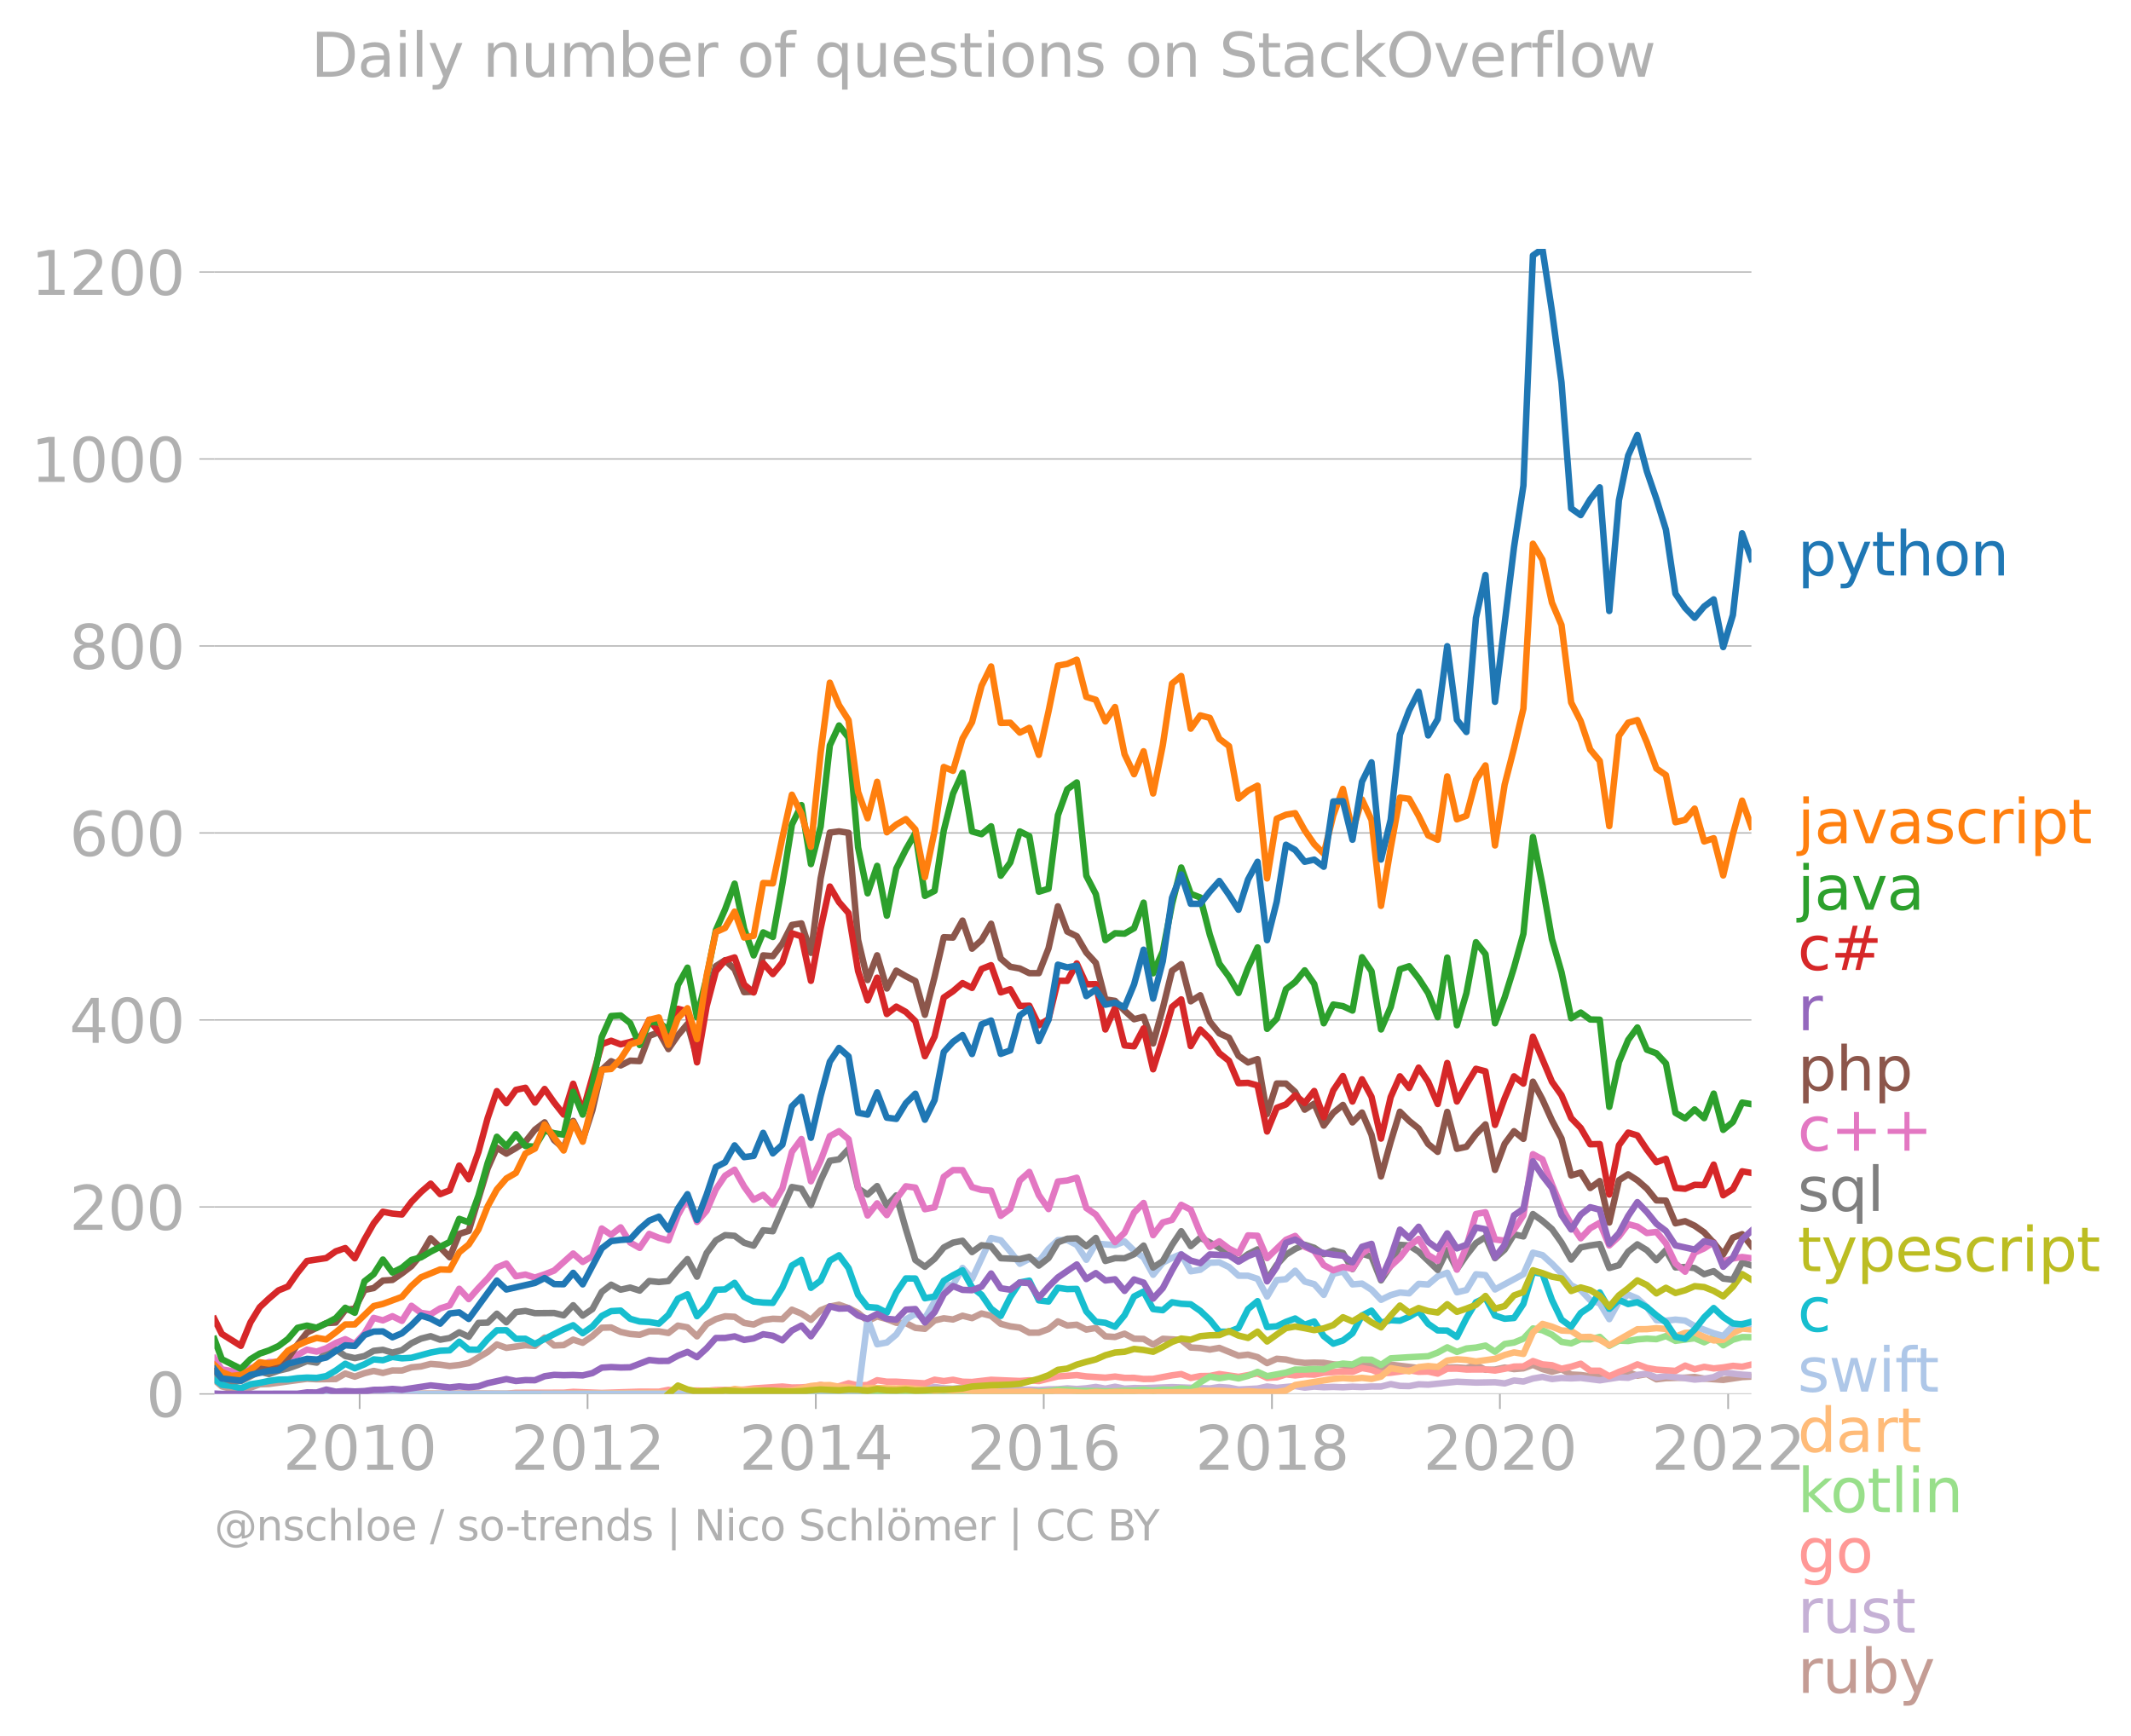 <svg xmlns:xlink="http://www.w3.org/1999/xlink" width="660.203" height="538.048" viewBox="0 0 495.152 403.536" xmlns="http://www.w3.org/2000/svg"><defs><style>*{stroke-linejoin:round;stroke-linecap:butt}</style></defs><g id="figure_1"><path d="M0 403.536h495.152V0H0v403.536z" style="fill:none" id="patch_1"/><g id="axes_1"><path d="M49.83 323.95h357.12V57.838H49.83V323.95z" style="fill:none" id="patch_2"/><g id="matplotlib.axis_1"><g id="xtick_1"><g id="line2d_1"><defs><path id="m6dce6b51ab" d="M0 0v3.5" style="stroke:#b0b0b0;stroke-width:.4"/></defs><use xlink:href="#m6dce6b51ab" x="83.565" y="323.95" style="fill:#b0b0b0;stroke:#b0b0b0;stroke-width:.4"/></g><g style="fill:#b0b0b0" transform="matrix(.14 0 0 -.14 65.75 341.588)" id="text_1"><defs><path id="DejaVuSans-32" d="M1228 531h2203V0H469v531q359 372 979 998 621 627 780 809 303 340 423 576 121 236 121 464 0 372-261 606-261 235-680 235-297 0-627-103-329-103-704-313v638q381 153 712 231 332 78 607 78 725 0 1156-363 431-362 431-968 0-288-108-546-107-257-392-607-78-91-497-524-418-433-1181-1211z" transform="scale(.016)"/><path id="DejaVuSans-30" d="M2034 4250q-487 0-733-480-245-479-245-1442 0-959 245-1439 246-480 733-480 491 0 736 480 246 480 246 1439 0 963-246 1442-245 480-736 480zm0 500q785 0 1199-621 414-620 414-1801 0-1178-414-1799Q2819-91 2034-91q-784 0-1198 620-414 621-414 1799 0 1181 414 1801 414 621 1198 621z" transform="scale(.016)"/><path id="DejaVuSans-31" d="M794 531h1031v3560L703 3866v575l1116 225h631V531h1031V0H794v531z" transform="scale(.016)"/></defs><use xlink:href="#DejaVuSans-32"/><use xlink:href="#DejaVuSans-30" x="63.623"/><use xlink:href="#DejaVuSans-31" x="127.246"/><use xlink:href="#DejaVuSans-30" x="190.869"/></g></g><g id="xtick_2"><use xlink:href="#m6dce6b51ab" x="136.525" y="323.95" style="fill:#b0b0b0;stroke:#b0b0b0;stroke-width:.4" id="line2d_2"/><g style="fill:#b0b0b0" transform="matrix(.14 0 0 -.14 118.71 341.588)" id="text_2"><use xlink:href="#DejaVuSans-32"/><use xlink:href="#DejaVuSans-30" x="63.623"/><use xlink:href="#DejaVuSans-31" x="127.246"/><use xlink:href="#DejaVuSans-32" x="190.869"/></g></g><g id="xtick_3"><use xlink:href="#m6dce6b51ab" x="189.558" y="323.95" style="fill:#b0b0b0;stroke:#b0b0b0;stroke-width:.4" id="line2d_3"/><g style="fill:#b0b0b0" transform="matrix(.14 0 0 -.14 171.743 341.588)" id="text_3"><defs><path id="DejaVuSans-34" d="M2419 4116 825 1625h1594v2491zm-166 550h794V1625h666v-525h-666V0h-628v1100H313v609l1940 2957z" transform="scale(.016)"/></defs><use xlink:href="#DejaVuSans-32"/><use xlink:href="#DejaVuSans-30" x="63.623"/><use xlink:href="#DejaVuSans-31" x="127.246"/><use xlink:href="#DejaVuSans-34" x="190.869"/></g></g><g id="xtick_4"><use xlink:href="#m6dce6b51ab" x="242.519" y="323.95" style="fill:#b0b0b0;stroke:#b0b0b0;stroke-width:.4" id="line2d_4"/><g style="fill:#b0b0b0" transform="matrix(.14 0 0 -.14 224.704 341.588)" id="text_4"><defs><path id="DejaVuSans-36" d="M2113 2584q-425 0-674-291-248-290-248-796 0-503 248-796 249-292 674-292t673 292q248 293 248 796 0 506-248 796-248 291-673 291zm1253 1979v-575q-238 112-480 171-242 60-480 60-625 0-955-422-329-422-376-1275 184 272 462 417 279 145 613 145 703 0 1111-427 408-426 408-1160 0-719-425-1154Q2819-91 2113-91q-810 0-1238 620-428 621-428 1799 0 1106 525 1764t1409 658q238 0 480-47t505-140z" transform="scale(.016)"/></defs><use xlink:href="#DejaVuSans-32"/><use xlink:href="#DejaVuSans-30" x="63.623"/><use xlink:href="#DejaVuSans-31" x="127.246"/><use xlink:href="#DejaVuSans-36" x="190.869"/></g></g><g id="xtick_5"><use xlink:href="#m6dce6b51ab" x="295.552" y="323.95" style="fill:#b0b0b0;stroke:#b0b0b0;stroke-width:.4" id="line2d_5"/><g style="fill:#b0b0b0" transform="matrix(.14 0 0 -.14 277.737 341.588)" id="text_5"><defs><path id="DejaVuSans-38" d="M2034 2216q-450 0-708-241-257-241-257-662 0-422 257-663 258-241 708-241t709 242q260 243 260 662 0 421-258 662-257 241-711 241zm-631 268q-406 100-633 378-226 279-226 679 0 559 398 884 399 325 1092 325 697 0 1094-325t397-884q0-400-227-679-226-278-629-378 456-106 710-416 255-309 255-755 0-679-414-1042Q2806-91 2034-91q-771 0-1186 362-414 363-414 1042 0 446 256 755 257 310 713 416zm-231 997q0-362 226-565 227-203 636-203 407 0 636 203 230 203 230 565 0 363-230 566-229 203-636 203-409 0-636-203-226-203-226-566z" transform="scale(.016)"/></defs><use xlink:href="#DejaVuSans-32"/><use xlink:href="#DejaVuSans-30" x="63.623"/><use xlink:href="#DejaVuSans-31" x="127.246"/><use xlink:href="#DejaVuSans-38" x="190.869"/></g></g><g id="xtick_6"><use xlink:href="#m6dce6b51ab" x="348.512" y="323.95" style="fill:#b0b0b0;stroke:#b0b0b0;stroke-width:.4" id="line2d_6"/><g style="fill:#b0b0b0" transform="matrix(.14 0 0 -.14 330.697 341.588)" id="text_6"><use xlink:href="#DejaVuSans-32"/><use xlink:href="#DejaVuSans-30" x="63.623"/><use xlink:href="#DejaVuSans-32" x="127.246"/><use xlink:href="#DejaVuSans-30" x="190.869"/></g></g><g id="xtick_7"><use xlink:href="#m6dce6b51ab" x="401.545" y="323.95" style="fill:#b0b0b0;stroke:#b0b0b0;stroke-width:.4" id="line2d_7"/><g style="fill:#b0b0b0" transform="matrix(.14 0 0 -.14 383.73 341.588)" id="text_7"><use xlink:href="#DejaVuSans-32"/><use xlink:href="#DejaVuSans-30" x="63.623"/><use xlink:href="#DejaVuSans-32" x="127.246"/><use xlink:href="#DejaVuSans-32" x="190.869"/></g></g></g><g id="matplotlib.axis_2"><g id="ytick_1"><path d="M49.83 323.95h357.12" clip-path="url(#p33dc782fd0)" style="fill:none;stroke:#b0b0b0;stroke-width:.3;stroke-linecap:square" id="line2d_8"/><g id="line2d_9"><defs><path id="mb4f91b1c7f" d="M0 0h-3.5" style="stroke:#b0b0b0;stroke-width:.3"/></defs><use xlink:href="#mb4f91b1c7f" x="49.83" y="323.95" style="fill:#b0b0b0;stroke:#b0b0b0;stroke-width:.3"/></g><use xlink:href="#DejaVuSans-30" style="fill:#b0b0b0" transform="matrix(.14 0 0 -.14 33.922 329.269)" id="text_8"/></g><g id="ytick_2"><path d="M49.83 280.494h357.12" clip-path="url(#p33dc782fd0)" style="fill:none;stroke:#b0b0b0;stroke-width:.3;stroke-linecap:square" id="line2d_10"/><use xlink:href="#mb4f91b1c7f" x="49.83" y="280.494" style="fill:#b0b0b0;stroke:#b0b0b0;stroke-width:.3" id="line2d_11"/><g style="fill:#b0b0b0" transform="matrix(.14 0 0 -.14 16.108 285.813)" id="text_9"><use xlink:href="#DejaVuSans-32"/><use xlink:href="#DejaVuSans-30" x="63.623"/><use xlink:href="#DejaVuSans-30" x="127.246"/></g></g><g id="ytick_3"><path d="M49.83 237.038h357.12" clip-path="url(#p33dc782fd0)" style="fill:none;stroke:#b0b0b0;stroke-width:.3;stroke-linecap:square" id="line2d_12"/><use xlink:href="#mb4f91b1c7f" x="49.83" y="237.038" style="fill:#b0b0b0;stroke:#b0b0b0;stroke-width:.3" id="line2d_13"/><g style="fill:#b0b0b0" transform="matrix(.14 0 0 -.14 16.108 242.357)" id="text_10"><use xlink:href="#DejaVuSans-34"/><use xlink:href="#DejaVuSans-30" x="63.623"/><use xlink:href="#DejaVuSans-30" x="127.246"/></g></g><g id="ytick_4"><path d="M49.83 193.582h357.12" clip-path="url(#p33dc782fd0)" style="fill:none;stroke:#b0b0b0;stroke-width:.3;stroke-linecap:square" id="line2d_14"/><use xlink:href="#mb4f91b1c7f" x="49.83" y="193.582" style="fill:#b0b0b0;stroke:#b0b0b0;stroke-width:.3" id="line2d_15"/><g style="fill:#b0b0b0" transform="matrix(.14 0 0 -.14 16.108 198.9)" id="text_11"><use xlink:href="#DejaVuSans-36"/><use xlink:href="#DejaVuSans-30" x="63.623"/><use xlink:href="#DejaVuSans-30" x="127.246"/></g></g><g id="ytick_5"><path d="M49.83 150.126h357.12" clip-path="url(#p33dc782fd0)" style="fill:none;stroke:#b0b0b0;stroke-width:.3;stroke-linecap:square" id="line2d_16"/><use xlink:href="#mb4f91b1c7f" x="49.83" y="150.126" style="fill:#b0b0b0;stroke:#b0b0b0;stroke-width:.3" id="line2d_17"/><g style="fill:#b0b0b0" transform="matrix(.14 0 0 -.14 16.108 155.445)" id="text_12"><use xlink:href="#DejaVuSans-38"/><use xlink:href="#DejaVuSans-30" x="63.623"/><use xlink:href="#DejaVuSans-30" x="127.246"/></g></g><g id="ytick_6"><path d="M49.83 106.67h357.12" clip-path="url(#p33dc782fd0)" style="fill:none;stroke:#b0b0b0;stroke-width:.3;stroke-linecap:square" id="line2d_18"/><use xlink:href="#mb4f91b1c7f" x="49.83" y="106.67" style="fill:#b0b0b0;stroke:#b0b0b0;stroke-width:.3" id="line2d_19"/><g style="fill:#b0b0b0" transform="matrix(.14 0 0 -.14 7.2 111.989)" id="text_13"><use xlink:href="#DejaVuSans-31"/><use xlink:href="#DejaVuSans-30" x="63.623"/><use xlink:href="#DejaVuSans-30" x="127.246"/><use xlink:href="#DejaVuSans-30" x="190.869"/></g></g><g id="ytick_7"><path d="M49.83 63.214h357.12" clip-path="url(#p33dc782fd0)" style="fill:none;stroke:#b0b0b0;stroke-width:.3;stroke-linecap:square" id="line2d_20"/><use xlink:href="#mb4f91b1c7f" x="49.83" y="63.214" style="fill:#b0b0b0;stroke:#b0b0b0;stroke-width:.3" id="line2d_21"/><g style="fill:#b0b0b0" transform="matrix(.14 0 0 -.14 7.2 68.533)" id="text_14"><use xlink:href="#DejaVuSans-31"/><use xlink:href="#DejaVuSans-32" x="63.623"/><use xlink:href="#DejaVuSans-30" x="127.246"/><use xlink:href="#DejaVuSans-30" x="190.869"/></g></g></g><path d="m49.83 320.731 1.705 1.467 2.213.593 2.212.03 2.25-.336 2.14-.762 2.14-.086 8.85-1.199 2.25.112 4.425-.056 2.213-1.288 2.213.728 2.249-.8 2.14-.53 2.14.468 2.213-.576 2.212.015 2.213-.74 2.213-.206 2.249-.59 2.213.167 2.212.324 2.213-.245 2.213-.441 4.389-2.569 2.14-1.756 2.213.79 4.425-.615 2.213.168 2.249-1.948 2.213 1.845 2.212-.093 2.213-1.269 2.213.73 2.249-1.55 2.176-1.945 2.177-.066 2.213 1.042 2.212.479 2.213.187 2.213-.804 2.249.007 2.213.37 2.212-1.709 2.213.405 2.213 2.09 2.249-2.831 2.14-1.178 2.14-.651 2.213.115 2.213 1.434 2.212.355 2.213-1.035 2.249-.295 2.213.084 2.212-2.193 2.213.904 2.213 1.458 2.249-2.23 2.14-.88 2.14-.402 2.213.787 2.213 1.106 2.212 1.878 2.213-1.044 2.25.602 2.212.869 2.213.057 2.212 1.124 2.213.214 2.25-1.941 2.14-.503 2.14.279 2.212-.874 2.213.558 2.213-1.08 2.212.547 2.25 1.858 2.212.58 2.213.296 2.213 1.181 2.212-.018 2.25-.827 2.176-1.781 2.176.961 2.213-.19 2.213 1.137 2.212-.383 2.213 1.946 2.25.154 2.212-.767 2.213 1.166 2.212.043 2.213 1.324 2.25-1.346 4.28.26 2.212 1.768 2.213.117 2.213.361 2.212-.389 4.462 1.816 2.213-.253 2.213.58 2.212 1.39 2.25-1.01 2.14.172 2.14.53 2.212.257 2.213-.069 2.213.047 2.213.353 2.249.21 2.212.451 2.213-.682 4.425.834 2.25-.729 6.493.773 2.212.278 2.213.062 2.213-.44 2.249-.035 2.212.142 2.213-.689 2.213 1.095 2.213-.05 2.249-.463 2.176.364 2.177-.182 2.212-.82 2.213.981 2.213.633 2.213-.577 2.249 1.22 2.212.11 2.213.297 2.213-.42 2.212.588 2.25-.512 2.14-.608 2.14.811 2.213-.366 2.212 1.214 2.213-.265 4.462-.127 2.212-.148 2.213.372 4.426.302 4.389-.652 2.14-.112h0" clip-path="url(#p33dc782fd0)" style="fill:none;stroke:#c49c94;stroke-width:1.5;stroke-linecap:square" id="line2d_22"/><path d="M95.608 323.95h33.155l41.933-.087 2.213-.06 4.425.063 11.1-.007 2.249-.19 4.28.078 4.426-.113 2.212-.046 4.462-.55 2.213.238 2.213-.574 2.212.11 2.213-.047 2.25-.448 2.14.306 2.14.107 4.425-.54 2.213.05 4.461.4 4.426.378 2.213-.068 2.212.089 2.25-.155 2.176-.036 2.176-.188 2.213.153 2.213-.174 2.212-.312 2.213.396 2.25-.448 2.212.45 2.213-.142 2.212.034 6.602-.25 8.779.308 2.212-.33 2.25.154 2.212.43 4.426-.232 2.212-.471 2.25.315 4.28-.414 2.212.353 2.213-.233 2.213.146 2.213-.076 2.249.09 2.212-.137 2.213.089 2.213-.133 2.212.007 2.25-.568 2.14.415 2.14.054 2.213-.422 2.212.086 6.675-.687 4.425.203 4.426-.077 2.249.267 2.176-.671 2.177.236 2.212-.704 2.213-.368 2.213.498 2.213-.246 2.249.091 2.212-.113 4.426.565 4.461-.69 2.14.107 2.14-.682 2.214-.278 2.212.888 2.213-.33 4.462.491 2.212.32 2.213-.194 2.213-.385 2.213-1.08 4.389.513 2.14.125h0" clip-path="url(#p33dc782fd0)" style="fill:none;stroke:#c5b0d5;stroke-width:1.5;stroke-linecap:square" id="line2d_23"/><path d="m78.015 323.95 2.213-.478 2.213.4 6.529.022 19.95-.07 8.743.075 2.213-.209 11.1-.02 2.212-.198 6.638.246 8.815-.29 4.462.017 2.213-.444 2.212.234 4.426-.077 2.249.084 2.14-.2 4.353-.005 2.213-.096 2.212-.266 6.675-.442 2.212.23 2.213-.034 2.213-.161 2.249-.442 2.14.525 2.14-.188 2.213-.69 2.213.514 2.212-.123 2.213-1.096 2.25.343h2.212l6.638.379 2.25-.841 2.14.321 2.14-.307 2.212.455 2.213.056 4.425-.504 4.462.187 2.213.086 2.213-.158 2.212.179 4.426-1.083 4.389-.299 2.213.296 4.425.294 2.25-.26 2.212.308 2.213-.006 2.212.267 2.213-.029 4.39-.825 2.14-.29 2.212.905 2.213-.435 2.213-.036 2.212-.44 4.462.65 4.426-.79 2.212 1.03 2.25-.12 2.14-.69 2.14.242 2.212-.259 2.213.077 2.213-.446 4.462-.31 2.212.114 2.213-.886 2.213.401 2.212.84 2.25-.155 4.28-.567 2.213.346 2.212-.052 2.213.472 2.213-1.138 2.249-.014 2.212.21 4.426-.022 2.213.254 2.249-.407 2.176-.515 2.177-.038 2.212-1.242 2.213.765 2.213.198 2.213.818 2.249-.483 2.212-.682 2.213 1.628 2.213.001 2.212 1.282 2.25-1.017 2.14-.766 2.14-.979 2.213.836 2.212.384 4.426.294 2.249-1.227 2.212.846 2.213-.558 2.213.37 2.213-.237 2.249-.365 2.14.21 2.14-.504h0" clip-path="url(#p33dc782fd0)" style="fill:none;stroke:#ff9896;stroke-width:1.5;stroke-linecap:square" id="line2d_24"/><g style="fill:#1f77b4" transform="matrix(.14 0 0 -.14 417.664 133.74)" id="text_15"><defs><path id="DejaVuSans-70" d="M1159 525v-1856H581v4831h578v-531q182 312 458 463 277 152 661 152 638 0 1036-506 399-506 399-1331T3314 415Q2916-91 2278-91q-384 0-661 152-276 152-458 464zm1957 1222q0 634-261 995t-717 361q-457 0-718-361t-261-995q0-634 261-995t718-361q456 0 717 361t261 995z" transform="scale(.016)"/><path id="DejaVuSans-79" d="M2059-325q-243-625-475-815-231-191-618-191H506v481h338q237 0 368 113 132 112 291 531l103 262L191 3500h609L1894 763l1094 2737h609L2059-325z" transform="scale(.016)"/><path id="DejaVuSans-74" d="M1172 4494v-994h1184v-447H1172V1153q0-428 117-550t477-122h590V0h-590q-666 0-919 248-253 249-253 905v1900H172v447h422v994h578z" transform="scale(.016)"/><path id="DejaVuSans-68" d="M3513 2113V0h-575v2094q0 497-194 743-194 247-581 247-466 0-735-297-269-296-269-809V0H581v4863h578V2956q207 316 486 472 280 156 646 156 603 0 912-373 310-373 310-1098z" transform="scale(.016)"/><path id="DejaVuSans-6f" d="M1959 3097q-462 0-731-361t-269-989q0-628 267-989 268-361 733-361 460 0 728 362 269 363 269 988 0 622-269 986-268 364-728 364zm0 487q750 0 1178-488 429-487 429-1349 0-859-429-1349Q2709-91 1959-91q-753 0-1180 489-426 490-426 1349 0 862 426 1349 427 488 1180 488z" transform="scale(.016)"/><path id="DejaVuSans-6e" d="M3513 2113V0h-575v2094q0 497-194 743-194 247-581 247-466 0-735-297-269-296-269-809V0H581v3500h578v-544q207 316 486 472 280 156 646 156 603 0 912-373 310-373 310-1098z" transform="scale(.016)"/></defs><use xlink:href="#DejaVuSans-70"/><use xlink:href="#DejaVuSans-79" x="63.477"/><use xlink:href="#DejaVuSans-74" x="122.656"/><use xlink:href="#DejaVuSans-68" x="161.865"/><use xlink:href="#DejaVuSans-6f" x="225.244"/><use xlink:href="#DejaVuSans-6e" x="286.426"/></g><g style="fill:#ff7f0e" transform="matrix(.14 0 0 -.14 417.664 195.966)" id="text_16"><defs><path id="DejaVuSans-6a" d="M603 3500h575V-63q0-668-255-968-254-300-820-300h-219v487H38q328 0 446 152Q603-541 603-63v3563zm0 1363h575v-729H603v729z" transform="scale(.016)"/><path id="DejaVuSans-61" d="M2194 1759q-697 0-966-159t-269-544q0-306 202-486 202-179 548-179 479 0 768 339t289 901v128h-572zm1147 238V0h-575v531q-197-318-491-470T1556-91q-537 0-855 302-317 302-317 808 0 590 395 890 396 300 1180 300h807v57q0 397-261 614t-733 217q-300 0-585-72-284-72-546-216v532q315 122 612 182 297 61 578 61 760 0 1135-394 375-393 375-1193z" transform="scale(.016)"/><path id="DejaVuSans-76" d="M191 3500h609L1894 563l1094 2937h609L2284 0h-781L191 3500z" transform="scale(.016)"/><path id="DejaVuSans-73" d="M2834 3397v-544q-243 125-506 187-262 63-544 63-428 0-642-131t-214-394q0-200 153-314t616-217l197-44q612-131 870-370t258-667q0-488-386-773Q2250-91 1575-91q-281 0-586 55T347 128v594q319-166 628-249 309-82 613-82 406 0 624 139 219 139 219 392 0 234-158 359-157 125-692 241l-200 47q-534 112-772 345-237 233-237 639 0 494 350 762 350 269 994 269 318 0 599-47 282-46 519-140z" transform="scale(.016)"/><path id="DejaVuSans-63" d="M3122 3366v-538q-244 135-489 202t-495 67q-560 0-870-355-309-354-309-995t309-996q310-354 870-354 250 0 495 67t489 202V134Q2881 22 2623-34q-257-57-548-57-791 0-1257 497-465 497-465 1341 0 856 470 1346 471 491 1290 491 265 0 518-55 253-54 491-163z" transform="scale(.016)"/><path id="DejaVuSans-72" d="M2631 2963q-97 56-211 82-114 27-251 27-488 0-749-317t-261-911V0H581v3500h578v-544q182 319 472 473 291 155 707 155 59 0 131-8 72-7 159-23l3-590z" transform="scale(.016)"/><path id="DejaVuSans-69" d="M603 3500h575V0H603v3500zm0 1363h575v-729H603v729z" transform="scale(.016)"/></defs><use xlink:href="#DejaVuSans-6a"/><use xlink:href="#DejaVuSans-61" x="27.783"/><use xlink:href="#DejaVuSans-76" x="89.063"/><use xlink:href="#DejaVuSans-61" x="148.242"/><use xlink:href="#DejaVuSans-73" x="209.521"/><use xlink:href="#DejaVuSans-63" x="261.621"/><use xlink:href="#DejaVuSans-72" x="316.602"/><use xlink:href="#DejaVuSans-69" x="357.715"/><use xlink:href="#DejaVuSans-70" x="385.498"/><use xlink:href="#DejaVuSans-74" x="448.975"/></g><g style="fill:#2ca02c" transform="matrix(.14 0 0 -.14 417.664 211.425)" id="text_17"><use xlink:href="#DejaVuSans-6a"/><use xlink:href="#DejaVuSans-61" x="27.783"/><use xlink:href="#DejaVuSans-76" x="89.063"/><use xlink:href="#DejaVuSans-61" x="148.242"/></g><g style="fill:#d62728" transform="matrix(.14 0 0 -.14 417.664 225.425)" id="text_18"><defs><path id="DejaVuSans-23" d="M3272 2816h-909l-263-1044h916l256 1044zm-469 1778-325-1297h913l328 1297h500l-322-1297h975v-481H3775l-256-1044h994v-478H3397L3072 0h-500l322 1294h-916L1656 0h-503l325 1294H494v478h1100l262 1044H850v481h1128l319 1297h506z" transform="scale(.016)"/></defs><use xlink:href="#DejaVuSans-63"/><use xlink:href="#DejaVuSans-23" x="54.98"/></g><use xlink:href="#DejaVuSans-72" style="fill:#9467bd" transform="matrix(.14 0 0 -.14 417.664 239.425)" id="text_19"/><g style="fill:#8c564b" transform="matrix(.14 0 0 -.14 417.664 253.425)" id="text_20"><use xlink:href="#DejaVuSans-70"/><use xlink:href="#DejaVuSans-68" x="63.477"/><use xlink:href="#DejaVuSans-70" x="126.855"/></g><g style="fill:#e377c2" transform="matrix(.14 0 0 -.14 417.664 267.425)" id="text_21"><defs><path id="DejaVuSans-2b" d="M2944 4013V2272h1740v-531H2944V0h-525v1741H678v531h1741v1741h525z" transform="scale(.016)"/></defs><use xlink:href="#DejaVuSans-63"/><use xlink:href="#DejaVuSans-2b" x="54.98"/><use xlink:href="#DejaVuSans-2b" x="138.77"/></g><g style="fill:#7f7f7f" transform="matrix(.14 0 0 -.14 417.664 281.425)" id="text_22"><defs><path id="DejaVuSans-71" d="M947 1747q0-634 261-995t717-361q456 0 718 361 263 361 263 995t-263 995q-262 361-718 361t-717-361q-261-361-261-995zM2906 525q-181-312-458-464-276-152-664-152-634 0-1033 506-398 507-398 1332t398 1331q399 506 1033 506 388 0 664-152 277-151 458-463v531h575v-4831h-575V525z" transform="scale(.016)"/><path id="DejaVuSans-6c" d="M603 4863h575V0H603v4863z" transform="scale(.016)"/></defs><use xlink:href="#DejaVuSans-73"/><use xlink:href="#DejaVuSans-71" x="52.1"/><use xlink:href="#DejaVuSans-6c" x="115.576"/></g><g style="fill:#bcbd22" transform="matrix(.14 0 0 -.14 417.664 295.425)" id="text_23"><defs><path id="DejaVuSans-65" d="M3597 1894v-281H953q38-594 358-905t892-311q331 0 642 81t618 244V178Q3153 47 2828-22t-659-69q-838 0-1327 487-489 488-489 1320 0 859 464 1363 464 505 1252 505 706 0 1117-455 411-454 411-1235zm-575 169q-6 471-264 752-258 282-683 282-481 0-770-272t-333-766l2050 4z" transform="scale(.016)"/></defs><use xlink:href="#DejaVuSans-74"/><use xlink:href="#DejaVuSans-79" x="39.209"/><use xlink:href="#DejaVuSans-70" x="98.389"/><use xlink:href="#DejaVuSans-65" x="161.865"/><use xlink:href="#DejaVuSans-73" x="223.389"/><use xlink:href="#DejaVuSans-63" x="275.488"/><use xlink:href="#DejaVuSans-72" x="330.469"/><use xlink:href="#DejaVuSans-69" x="371.582"/><use xlink:href="#DejaVuSans-70" x="399.365"/><use xlink:href="#DejaVuSans-74" x="462.842"/></g><use xlink:href="#DejaVuSans-63" style="fill:#17becf" transform="matrix(.14 0 0 -.14 417.664 309.425)" id="text_24"/><g style="fill:#aec7e8" transform="matrix(.14 0 0 -.14 417.664 323.425)" id="text_25"><defs><path id="DejaVuSans-77" d="M269 3500h575l719-2731 715 2731h678l719-2731 716 2731h575L4050 0h-678l-753 2869L1863 0h-679L269 3500z" transform="scale(.016)"/><path id="DejaVuSans-66" d="M2375 4863v-479h-550q-309 0-430-125-120-125-120-450v-309h947v-447h-947V0H697v3053H147v447h550v244q0 584 272 851 272 268 862 268h544z" transform="scale(.016)"/></defs><use xlink:href="#DejaVuSans-73"/><use xlink:href="#DejaVuSans-77" x="52.1"/><use xlink:href="#DejaVuSans-69" x="133.887"/><use xlink:href="#DejaVuSans-66" x="161.67"/><use xlink:href="#DejaVuSans-74" x="195.125"/></g><g style="fill:#ffbb78" transform="matrix(.14 0 0 -.14 417.664 337.425)" id="text_26"><defs><path id="DejaVuSans-64" d="M2906 2969v1894h575V0h-575v525q-181-312-458-464-276-152-664-152-634 0-1033 506-398 507-398 1332t398 1331q399 506 1033 506 388 0 664-152 277-151 458-463zM947 1747q0-634 261-995t717-361q456 0 718 361 263 361 263 995t-263 995q-262 361-718 361t-717-361q-261-361-261-995z" transform="scale(.016)"/></defs><use xlink:href="#DejaVuSans-64"/><use xlink:href="#DejaVuSans-61" x="63.477"/><use xlink:href="#DejaVuSans-72" x="124.756"/><use xlink:href="#DejaVuSans-74" x="165.869"/></g><g style="fill:#98df8a" transform="matrix(.14 0 0 -.14 417.664 351.425)" id="text_27"><defs><path id="DejaVuSans-6b" d="M581 4863h578V1991l1716 1509h734L1753 1863 3688 0h-750L1159 1709V0H581v4863z" transform="scale(.016)"/></defs><use xlink:href="#DejaVuSans-6b"/><use xlink:href="#DejaVuSans-6f" x="54.285"/><use xlink:href="#DejaVuSans-74" x="115.467"/><use xlink:href="#DejaVuSans-6c" x="154.676"/><use xlink:href="#DejaVuSans-69" x="182.459"/><use xlink:href="#DejaVuSans-6e" x="210.242"/></g><g style="fill:#ff9896" transform="matrix(.14 0 0 -.14 417.664 365.425)" id="text_28"><defs><path id="DejaVuSans-67" d="M2906 1791q0 625-258 968-257 344-723 344-462 0-720-344-258-343-258-968 0-622 258-966t720-344q466 0 723 344 258 344 258 966zm575-1357q0-893-397-1329-396-436-1215-436-303 0-572 45t-522 139v559q253-137 500-202 247-66 503-66 566 0 847 295t281 892v285q-178-310-456-463T1784 0Q1141 0 747 490 353 981 353 1791q0 812 394 1302 394 491 1037 491 388 0 666-153t456-462v531h575V434z" transform="scale(.016)"/></defs><use xlink:href="#DejaVuSans-67"/><use xlink:href="#DejaVuSans-6f" x="63.477"/></g><g style="fill:#c5b0d5" transform="matrix(.14 0 0 -.14 417.664 379.425)" id="text_29"><defs><path id="DejaVuSans-75" d="M544 1381v2119h575V1403q0-497 193-746 194-248 582-248 465 0 735 297 271 297 271 810v1984h575V0h-575v538q-209-319-486-474-276-155-642-155-603 0-916 375-312 375-312 1097zm1447 2203z" transform="scale(.016)"/></defs><use xlink:href="#DejaVuSans-72"/><use xlink:href="#DejaVuSans-75" x="41.113"/><use xlink:href="#DejaVuSans-73" x="104.492"/><use xlink:href="#DejaVuSans-74" x="156.592"/></g><g style="fill:#c49c94" transform="matrix(.14 0 0 -.14 417.664 393.425)" id="text_30"><defs><path id="DejaVuSans-62" d="M3116 1747q0 634-261 995t-717 361q-457 0-718-361t-261-995q0-634 261-995t718-361q456 0 717 361t261 995zM1159 2969q182 312 458 463 277 152 661 152 638 0 1036-506 399-506 399-1331T3314 415Q2916-91 2278-91q-384 0-661 152-276 152-458 464V0H581v4863h578V2969z" transform="scale(.016)"/></defs><use xlink:href="#DejaVuSans-72"/><use xlink:href="#DejaVuSans-75" x="41.113"/><use xlink:href="#DejaVuSans-62" x="104.492"/><use xlink:href="#DejaVuSans-79" x="167.969"/></g><g style="fill:#b0b0b0" transform="matrix(.097 0 0 -.097 49.83 357.986)" id="text_31"><defs><path id="DejaVuSans-40" d="M2381 1678q0-447 222-702 222-254 610-254 384 0 604 256 221 256 221 700 0 438-225 695-225 258-607 258-378 0-602-256-223-256-223-697zm1703-934q-187-241-429-355t-564-114q-538 0-874 389t-336 1014q0 625 337 1015 338 391 873 391 322 0 565-117 244-117 428-354v409h447V722q457 69 714 417 258 349 258 902 0 334-99 628-98 294-298 544-325 409-792 626t-1017 217q-384 0-738-102-353-101-653-301-490-319-767-836-276-517-276-1120 0-497 179-932 180-434 521-765 328-325 759-495 431-171 922-171 403 0 792 136t714 389l281-347q-390-303-851-464t-936-161q-578 0-1091 205-512 205-912 595Q841 78 631 592q-209 514-209 1105 0 569 212 1084 213 516 607 907 403 396 931 607t1119 211q662 0 1229-272 568-271 952-771 234-307 357-666 124-359 124-744 0-822-497-1297T4084 263v481z" transform="scale(.016)"/><path id="DejaVuSans-2f" d="M1625 4666h531L531-594H0l1625 5260z" transform="scale(.016)"/><path id="DejaVuSans-2d" d="M313 2009h1684v-512H313v512z" transform="scale(.016)"/><path id="DejaVuSans-7c" d="M1344 4891v-6400H813v6400h531z" transform="scale(.016)"/><path id="DejaVuSans-4e" d="M628 4666h850L3547 763v3903h612V0h-850L1241 3903V0H628v4666z" transform="scale(.016)"/><path id="DejaVuSans-53" d="M3425 4513v-616q-359 172-678 256-319 85-616 85-515 0-795-200t-280-569q0-310 186-468 186-157 705-254l381-78q706-135 1042-474t336-907q0-679-455-1029Q2797-91 1919-91q-331 0-705 75-373 75-773 222v650q384-215 753-325 369-109 725-109 540 0 834 212 294 213 294 607 0 343-211 537t-692 291l-385 75q-706 140-1022 440-315 300-315 835 0 619 436 975t1201 356q329 0 669-60 341-59 697-177z" transform="scale(.016)"/><path id="DejaVuSans-f6" d="M1959 3097q-462 0-731-361t-269-989q0-628 267-989 268-361 733-361 460 0 728 362 269 363 269 988 0 622-269 986-268 364-728 364zm0 487q750 0 1178-488 429-487 429-1349 0-859-429-1349Q2709-91 1959-91q-753 0-1180 489-426 490-426 1349 0 862 426 1349 427 488 1180 488zm295 1266h634v-631h-634v631zm-1222 0h634v-631h-634v631z" transform="scale(.016)"/><path id="DejaVuSans-6d" d="M3328 2828q216 388 516 572t706 184q547 0 844-383 297-382 297-1088V0h-578v2094q0 503-179 746-178 244-543 244-447 0-707-297-259-296-259-809V0h-578v2094q0 506-178 748t-550 242q-441 0-701-298-259-298-259-808V0H581v3500h578v-544q197 322 472 475t653 153q382 0 649-194 267-193 395-562z" transform="scale(.016)"/><path id="DejaVuSans-43" d="M4122 4306v-665q-319 297-680 443-361 147-767 147-800 0-1225-489t-425-1414q0-922 425-1411t1225-489q406 0 767 147t680 444V359q-331-225-702-338-370-112-782-112-1060 0-1670 648-609 649-609 1771 0 1125 609 1773 610 649 1670 649 418 0 788-111 371-111 696-333z" transform="scale(.016)"/><path id="DejaVuSans-42" d="M1259 2228V519h1013q509 0 754 211 246 211 246 645 0 438-246 645-245 208-754 208H1259zm0 1919V2741h935q462 0 688 173 227 174 227 530 0 353-227 528-226 175-688 175h-935zm-631 519h1613q722 0 1112-300 391-300 391-853 0-429-200-682t-588-315q466-100 724-418 258-317 258-792 0-625-425-966Q3088 0 2303 0H628v4666z" transform="scale(.016)"/><path id="DejaVuSans-59" d="M-13 4666h679l1293-1919 1285 1919h678L2272 2222V0h-634v2222L-13 4666z" transform="scale(.016)"/></defs><use xlink:href="#DejaVuSans-40"/><use xlink:href="#DejaVuSans-6e" x="100"/><use xlink:href="#DejaVuSans-73" x="163.379"/><use xlink:href="#DejaVuSans-63" x="215.479"/><use xlink:href="#DejaVuSans-68" x="270.459"/><use xlink:href="#DejaVuSans-6c" x="333.838"/><use xlink:href="#DejaVuSans-6f" x="361.621"/><use xlink:href="#DejaVuSans-65" x="422.803"/><use xlink:href="#DejaVuSans-20" x="484.326"/><use xlink:href="#DejaVuSans-2f" x="516.113"/><use xlink:href="#DejaVuSans-20" x="549.805"/><use xlink:href="#DejaVuSans-73" x="581.592"/><use xlink:href="#DejaVuSans-6f" x="633.691"/><use xlink:href="#DejaVuSans-2d" x="696.748"/><use xlink:href="#DejaVuSans-74" x="732.832"/><use xlink:href="#DejaVuSans-72" x="772.041"/><use xlink:href="#DejaVuSans-65" x="810.904"/><use xlink:href="#DejaVuSans-6e" x="872.428"/><use xlink:href="#DejaVuSans-64" x="935.807"/><use xlink:href="#DejaVuSans-73" x="999.283"/><use xlink:href="#DejaVuSans-20" x="1051.383"/><use xlink:href="#DejaVuSans-7c" x="1083.17"/><use xlink:href="#DejaVuSans-20" x="1116.861"/><use xlink:href="#DejaVuSans-4e" x="1148.648"/><use xlink:href="#DejaVuSans-69" x="1223.453"/><use xlink:href="#DejaVuSans-63" x="1251.236"/><use xlink:href="#DejaVuSans-6f" x="1306.217"/><use xlink:href="#DejaVuSans-20" x="1367.398"/><use xlink:href="#DejaVuSans-53" x="1399.186"/><use xlink:href="#DejaVuSans-63" x="1462.662"/><use xlink:href="#DejaVuSans-68" x="1517.643"/><use xlink:href="#DejaVuSans-6c" x="1581.021"/><use xlink:href="#DejaVuSans-f6" x="1608.805"/><use xlink:href="#DejaVuSans-6d" x="1669.986"/><use xlink:href="#DejaVuSans-65" x="1767.398"/><use xlink:href="#DejaVuSans-72" x="1828.922"/><use xlink:href="#DejaVuSans-20" x="1870.035"/><use xlink:href="#DejaVuSans-7c" x="1901.822"/><use xlink:href="#DejaVuSans-20" x="1935.514"/><use xlink:href="#DejaVuSans-43" x="1967.301"/><use xlink:href="#DejaVuSans-43" x="2037.125"/><use xlink:href="#DejaVuSans-20" x="2106.949"/><use xlink:href="#DejaVuSans-42" x="2138.736"/><use xlink:href="#DejaVuSans-59" x="2201.84"/></g><g style="fill:#b0b0b0" transform="matrix(.14 0 0 -.14 72.244 17.838)" id="text_32"><defs><path id="DejaVuSans-44" d="M1259 4147V519h763q966 0 1414 437 448 438 448 1382 0 937-448 1373t-1414 436h-763zm-631 519h1297q1356 0 1990-564 635-564 635-1764 0-1207-638-1773Q3275 0 1925 0H628v4666z" transform="scale(.016)"/><path id="DejaVuSans-4f" d="M2522 4238q-688 0-1093-513-404-512-404-1397 0-881 404-1394 405-512 1093-512 687 0 1089 512 402 513 402 1394 0 885-402 1397-402 513-1089 513zm0 512q981 0 1568-658 588-658 588-1764 0-1103-588-1761Q3503-91 2522-91q-984 0-1574 656-589 657-589 1763t589 1764q590 658 1574 658z" transform="scale(.016)"/></defs><use xlink:href="#DejaVuSans-44"/><use xlink:href="#DejaVuSans-61" x="77.002"/><use xlink:href="#DejaVuSans-69" x="138.281"/><use xlink:href="#DejaVuSans-6c" x="166.064"/><use xlink:href="#DejaVuSans-79" x="193.848"/><use xlink:href="#DejaVuSans-20" x="253.027"/><use xlink:href="#DejaVuSans-6e" x="284.814"/><use xlink:href="#DejaVuSans-75" x="348.193"/><use xlink:href="#DejaVuSans-6d" x="411.572"/><use xlink:href="#DejaVuSans-62" x="508.984"/><use xlink:href="#DejaVuSans-65" x="572.461"/><use xlink:href="#DejaVuSans-72" x="633.984"/><use xlink:href="#DejaVuSans-20" x="675.098"/><use xlink:href="#DejaVuSans-6f" x="706.885"/><use xlink:href="#DejaVuSans-66" x="768.066"/><use xlink:href="#DejaVuSans-20" x="803.271"/><use xlink:href="#DejaVuSans-71" x="835.059"/><use xlink:href="#DejaVuSans-75" x="898.535"/><use xlink:href="#DejaVuSans-65" x="961.914"/><use xlink:href="#DejaVuSans-73" x="1023.438"/><use xlink:href="#DejaVuSans-74" x="1075.537"/><use xlink:href="#DejaVuSans-69" x="1114.746"/><use xlink:href="#DejaVuSans-6f" x="1142.529"/><use xlink:href="#DejaVuSans-6e" x="1203.711"/><use xlink:href="#DejaVuSans-73" x="1267.09"/><use xlink:href="#DejaVuSans-20" x="1319.189"/><use xlink:href="#DejaVuSans-6f" x="1350.977"/><use xlink:href="#DejaVuSans-6e" x="1412.158"/><use xlink:href="#DejaVuSans-20" x="1475.537"/><use xlink:href="#DejaVuSans-53" x="1507.324"/><use xlink:href="#DejaVuSans-74" x="1570.801"/><use xlink:href="#DejaVuSans-61" x="1610.01"/><use xlink:href="#DejaVuSans-63" x="1671.289"/><use xlink:href="#DejaVuSans-6b" x="1726.27"/><use xlink:href="#DejaVuSans-4f" x="1784.18"/><use xlink:href="#DejaVuSans-76" x="1862.891"/><use xlink:href="#DejaVuSans-65" x="1922.07"/><use xlink:href="#DejaVuSans-72" x="1983.594"/><use xlink:href="#DejaVuSans-66" x="2024.707"/><use xlink:href="#DejaVuSans-6c" x="2059.912"/><use xlink:href="#DejaVuSans-6f" x="2087.695"/><use xlink:href="#DejaVuSans-77" x="2148.877"/></g><path d="m97.82 323.95 37.581-.014 19.915.014 37.507-.016 15.453-.078 2.213-.04 4.425.043 15.38-.105 4.462.065 4.426-.456 2.212.09 2.25-.127 2.176-.335 2.176.027 2.213.186 8.887.15 2.213-.18 2.213.012 2.212-.214 2.213.235 2.25-.266 2.14.062 2.14-.322 2.212.226 2.213-1.663 2.213-1.321 2.212.382 2.25-.371 2.212.416 2.213-.599 2.213-.922 2.212.992 4.39-.83 2.14-.704 2.212.006 2.213-.126 2.213.076 2.213-.896 2.249-.448 2.212.206 2.213-1.131 2.213.03 2.212 1.196 2.25-1.52 4.28-.267 4.425-.224 2.213-.85 2.213-1.211 2.249 1.058 2.212-.789 2.213-.22 2.213-.46 2.213 1.427 2.249-1.801 2.176-.336 2.177-.89 2.212-2.384 2.213.435 2.213 1.02 2.213 1.664 2.249.344 2.212-.972 2.213.06 2.213-.588 2.212 2.067 2.25-1.198 2.14.093 2.14-.388 2.213-.169 2.212.127 2.213-.728 2.213 1.12 4.461-.613 2.213.943 2.213-1.16 2.213 1.854 2.249-1.303 2.14-.606 2.14.03h0" clip-path="url(#p33dc782fd0)" style="fill:none;stroke:#98df8a;stroke-width:1.5;stroke-linecap:square" id="line2d_25"/><path d="m126.55 323.95 24.304-.238 4.462-.001 2.212-.329 4.426-.042 2.249-.098 4.28.077 2.213-.528 2.213.297 2.212-.13 2.213.186 4.462.11 2.212-.11 2.213-.454 2.213-.584 2.249-.168 2.14-.045 2.14.389 2.213.147 2.213.322 2.212-.199 6.675.109 2.213-.078 4.425.358 2.25.217 2.14-.163 2.14.149 2.212-.128 4.426.354 2.212-.093 2.25.245 4.425-.09 2.213-.09 2.212.278 4.426-.232 4.389.207 2.213.095 2.212-.19 2.213.134 2.25-.14 6.637.123 8.742-.08 2.213.029 2.213-.366 4.425.02 4.462.216 2.213-.124 2.213.153 4.461.043 2.14-.35 2.14-1.29 8.852-1.409 2.249-.189 2.212.153 2.213-.202 2.213.238 2.212-.54 2.25-1.962 4.28.736 2.213-.98 2.212-.24 2.213.197 2.213-1.472 2.249-.295 2.212.145 2.213.353 4.426-.603 2.249-.904 2.176-.602 2.177.357 2.212-4.989 2.213-1.985 2.213.645 2.213.89 2.249.098 2.212 1.431 2.213-.05 2.213.659 2.212 1.29 6.53-3.723 2.213-.023 2.212-.229 2.213.179 2.213 1.79 2.249-.882 2.212-.097 2.213 1.029 2.213.84 2.213-.153 2.249-1.57 2.14-1.051 2.14.21h0" clip-path="url(#p33dc782fd0)" style="fill:none;stroke:#ffbb78;stroke-width:1.5;stroke-linecap:square" id="line2d_26"/><path d="m55.96 323.95 37.435-.007 105.994-.063 2.212-17.392 2.213 5.925 2.25-.414 2.212-1.875 2.213-3.494 2.212-1.308 2.213 1.077 4.39-7.67 2.14-.082 2.212-3.972 2.213 2.542 4.425-9.504 2.25.533 2.212 2.605 2.213 2.848 2.213-1.139 2.212.592 2.25-2.93 2.176-2.004 2.176-.021 2.213 1.14 2.213 3.437 2.212-3.763 4.462.363 2.213-.863 2.213 2.167 2.212 1.549 2.213 4.03 2.25-2.81 2.14-1.104 2.14-.887 2.212 3.994 2.213-.356 2.213-1.629 2.212-.089 2.25 1.087 2.212 2.008 2.213.01 2.213.722 2.212 4.115 2.25-3.82 2.14-.212 2.14-1.968 2.212 2.515 2.213.61 2.213 2.482 2.213-4.892 2.249-.533 2.212 2.992 2.213-.181 2.213 1.427 2.212 2.344 2.25-1.1 2.14-.6 2.14.193 2.213-2.206 2.212.152 2.213-1.89 2.213-.843 2.249 4.548 2.212-.526 2.213-3.665 2.213.203 2.213 3.33 6.602-3.561 2.212-4.991 2.213.575 2.213 2.003 2.213 2.266 2.249 2.74 2.212 1.114 2.213 2.335 2.213.736 2.212 3.68 2.25-4.087 2.14-1.632 2.14.91 2.213 1.998 2.212 3.049 2.213.124 2.213-.257 2.249.238 2.212 1.279 4.426 1.666 2.213.622 2.249-2.34 2.14-.491 2.14.014h0" clip-path="url(#p33dc782fd0)" style="fill:none;stroke:#aec7e8;stroke-width:1.5;stroke-linecap:square" id="line2d_27"/><path d="m49.83 320.528 1.705 1.298 2.213.248 2.212.58 2.25-.954 2.14-.327 2.14-.444 2.212-.304 2.213-.04 2.213-.3 2.213-.134 2.249.07 2.212-.414 2.213-1.282 2.213-1.586 2.213 1.046 2.249-.925 2.14-1.134 2.14.188 2.213-.754 2.212.32 2.213-.132 4.462-1.208 2.213-.421 2.212-.097 2.213-2.01 2.213 1.842 2.249.028 2.14-2.474 2.14-2.047 2.213-.015 2.213 1.998 2.212-.014 2.213 1.192 4.462-2.27 2.212-1.116 2.213-.949 2.213 1.86 2.249-1.57 2.176-2.444 2.177-1.123 2.213-.127 2.212 1.907 2.213.628 2.213.115 2.249.386 2.213-2.044 2.212-3.739 2.213-1.034 2.213 5.079 2.249-2.37 2.14-3.757 2.14-.098 2.213-1.52 2.213 3.259 2.212 1.088 2.213.23 2.249.077 2.213-3.538 2.212-5.133 2.213-1.32 2.213 6.5 2.249-1.682 2.14-4.645 2.14-1.243 2.213 2.982 2.213 6.214 2.212 2.818 2.213.182 2.25 1.142 2.212-4.692 2.213-3.263 2.212.025 2.213 4.587 2.25-.406 2.14-3.651 2.14-1.277 2.212-1.165 2.213 3.962 2.213 1.731 2.212 3.231 2.25 1.675 2.212-4.363 2.213-3.417 2.213-.414 2.212 4.578 2.25.273 2.176-3.196 2.176.308 2.213-.051 2.213 5.231 2.212 2.403 2.213.254 2.25.91 2.212-2.678 2.213-4.358 2.212-1.132 2.213 4.068 2.25.26 2.14-1.844 2.14.344 2.212.12 2.213 1.527 2.213 2.087 2.212 2.756 2.25.007 2.212-.858 2.213-4.399 2.213-1.844 2.212 6.022 2.25-.182 2.14-1.032 2.14-.784 2.212 1.444 2.213-.743 2.213 3.394 2.213 1.758 2.249-.73 2.212-1.68 2.213-4.137 2.213-1.121 2.212 2.79 2.25-.568 2.14.113 2.14-.905 2.213-1.278 2.212 2.897 2.213 1.542 2.213.035 2.249 1.486 2.212-4.374 2.213-3.687 2.213-1.057 2.213 4.148 2.249.736 2.176-.17 2.177-3.278 2.212-7.346 2.213.33 2.213 6.109 2.213 4.566 2.249 1.633 2.212-3.172 2.213-1.51 2.213-3.27 2.212 3.816 2.25-2.081 2.14.958 2.14-.426 2.213 1.166 2.212 1.87 2.213 1.643 2.213 3.354 2.249.462 2.212-2.15 2.213-2.82 2.213-2.17 2.213 2.08 2.249 1.5 2.14.209 2.14-.595h0" clip-path="url(#p33dc782fd0)" style="fill:none;stroke:#17becf;stroke-width:1.5;stroke-linecap:square" id="line2d_28"/><path d="m155.316 323.95 2.212-1.942 2.213.906 2.213.468 2.249-.105 2.14.13 2.14-.27 2.213.132 2.213.148 2.212-.148 2.213-.076 2.249.007 2.213.127 2.212.048 2.213-.077 2.213-.203 2.249-.176 2.14.107 2.14.09 2.213-.18 2.213.047 2.212.2 2.213-.362 2.25.274 2.212.022 2.213-.162 2.212.22 2.213-.066 2.25-.154 2.14-.006 2.14-.107 2.212-.16 2.213-.463 2.213-.145 2.212-.15 2.25-.056 2.212-.091 2.213-.182 2.213-.586 2.212-.585 2.25-.82 2.176-1.259 2.176-.283 2.213-.928 2.213-.642 2.212-.567 2.213-.968 2.25-.63 2.212-.17 2.213-.665 2.212.246 2.213.413 2.25-1.107 2.14-1.169 2.14-.794 2.212.267 2.213-.82 2.213-.209 2.212-.037 2.25-.932 2.212 1.042 2.213.542 2.213-1.462 2.212 2.29 2.25-1.613 2.14-1.494 2.14-.37 2.212.39 2.213.45 2.213-.414 2.213-.756 2.249-1.83 2.212.957 2.213-1.32 2.213 1.544 2.212 1.182 2.25-2.74 2.14-2.339 2.14 1.644 2.213-1.064 2.212.7 2.213.343 2.213-1.927 2.249 1.766 2.212-.752 2.213-.86 2.213-2.073 2.213 2.95 2.249-.61 2.176-2.48 2.177-.773 2.212-5.062 2.213.66 2.213.832 2.213.402 2.249 2.923 2.212-.826 2.213.616 2.213 1.34 2.212 2.522 2.25-2.65 2.14-1.633 2.14-1.836 2.213 1.083 2.212 1.938 2.213-1.3 2.213 1.202 2.249-.631 2.212-.948 2.213.212 2.213.881 2.213 1.27 2.249-2.214 2.14-2.955 2.14 1.28" clip-path="url(#p33dc782fd0)" style="fill:none;stroke:#bcbd22;stroke-width:1.5;stroke-linecap:square" id="line2d_29"/><path d="m49.83 318.803 1.705 1.404 2.213.737 2.212.013 4.39-2.19 2.14.557 2.212-.77 2.213-.527 2.213-.777 2.213-.926 2.249.357 2.212-2.552 2.213-.539 2.213 1.545 2.213.495 2.249-.484 2.14-1.207 2.14-.236 2.213.65 2.212-.566 2.213-1.621 2.213-1.064 2.249-.567 2.213.813 2.212-.386 2.213-1.324 2.213 1.037 2.249-3.224 2.14-.061 2.14-2.077 2.213 1.986 2.213-2.379 2.212-.25 2.213.51 4.462-.04 2.212.551 2.213-2.347 2.213 2.41 2.249-1.52 2.176-3.99 2.177-1.674 2.213 1.153 2.212-.487 2.213.704 2.213-2.225 2.249.224 2.213-.215 2.212-2.658 2.213-2.448 2.213 4.08 2.249-5.501 2.14-2.912 2.14-1.238 2.213.16 2.213 1.62 2.212.67 2.213-3.578 2.249.224 4.425-10.275 2.213.396 2.213 3.795 2.249-5.705 2.14-4.585 2.14-.335 2.213-2.39 2.213 9.16 2.212 1.414 2.213-1.967 2.25 4.555 2.212-2.392 2.213 7.803 2.212 7.218 2.213 1.565 2.25-1.858 2.14-2.628 2.14-1.114 2.212-.44 2.213 2.626 2.213-1.584 2.212.246 2.25 2.768 4.425.203 2.213-.53 2.212 2.037 2.25-1.745 2.176-3.646 2.176-.854 2.213-.087 2.213 1.833 2.212-1.927 2.213 5.354 2.25-.652 2.212.028 2.213-.946 2.212-2.002 2.213 5.1 2.25-1.493 2.14-3.733 2.14-3.213 2.212 3.455 2.213-1.934 2.213 1.08 2.212 1.268 2.25 1.5 2.212 1.62 2.213-1.655 2.213-1.119 2.212 7.049 2.25-3.463 2.14-2.338 2.14-1.363 2.212-.964 2.213.712 2.213 1.49 2.213-.852 2.249.568 2.212 3.746 2.213-3.585 2.213.695 2.212 5.508 2.25-3.4 2.14-4.86 2.14.164 2.213 1.422 4.425 4.251 2.213-4.607 2.249 4.436 2.212-3.225 2.213-2.83 2.213-1.422 2.213 4.92 2.249-1.991 2.176-3.557 2.177.487 2.212-5.197 2.213 1.587 2.213 1.904 2.213 3.128 2.249 3.954 2.212-2.816 2.213-.458 2.213-.331 2.212 5.567 2.25-.645 2.14-3.142 2.14-1.708 2.213 1.355 2.212 2.325 2.213-2.325 2.213 4 2.249-.084 2.212.248 2.213 1.413 2.213-.696 2.213 1.72 2.249.259 2.14-4.008 2.14.678h0" clip-path="url(#p33dc782fd0)" style="fill:none;stroke:#7f7f7f;stroke-width:1.5;stroke-linecap:square" id="line2d_30"/><path d="m49.83 315.707 1.705 2.544 2.213.368 2.212.894 2.25-1.542 2.14-.586 2.14-.837 2.212-.007 2.213-1.142 2.213-.531 2.213-1.2 2.249.448 2.212-.784 2.213-1.22 2.213-.888 2.213 1.098 2.249-2.418 2.14-3.624 2.14.575 2.213-.961 2.212 1.08 2.213-3.506 2.213 1.642 2.249.329 2.213-1.363 2.212-.705 2.213-3.858 2.213 2.407 2.249-2.558 2.14-2.239 2.14-2.562 2.213-.907 2.213 2.954 2.212-.398 2.213.699 2.249-.75 2.213-.868 4.425-3.97 2.213 1.95 2.249-1.338 2.176-6.427 2.177 1.471 2.213-1.74 2.212 3.527 2.213 1.247 2.213-3.251 2.249.918 2.213.594 2.212-5.837 2.213-4.078 2.213 5.62 2.249-2.614 2.14-4.959 2.14-3.172 2.213-1.386 2.213 3.91 2.212 3.065 2.213-1.138 2.249 2.278 2.213-3.733 2.212-8.526 2.213-2.99 2.213 9.824 2.249-4.773 2.14-5.72 2.14-1.156 2.213 1.876 2.213 11.245 2.212 6.47 2.213-2.818 2.25 2.733 2.212-3.732 2.213-2.968 2.212.31 2.213 5.023 2.25-.455 2.14-7.077 2.14-1.558 2.212.004 2.213 3.949 2.213.643 2.212.184 2.25 5.845 2.212-1.633 2.213-6.588 2.213-1.987 2.212 5.393 2.25 3.245 2.176-6.409 2.176-.242 2.213-.633 2.213 7.032 2.212 1.53 4.462 6.397 2.213-2.19 2.213-4.665 2.212-2.237 2.213 7.48 2.25-2.965 2.14-.584 2.14-3.502 2.212 1.135 2.213 5.39 2.213 3.244 2.212-1.288 2.25 1.696 2.212 1.134 2.213-4.21 2.213.09 2.212 5.194 4.39-4.258 2.14-.894 2.212 2.528 2.213.942 2.213 3.295 2.213 1.212 2.249-.771 2.212.414 2.213-3.52 2.213-1.535 2.212 6.849 2.25-2.397 2.14-1.987 2.14-2.752 2.213-1.596 2.212 3.748 2.213 1.35 2.213-5.87 2.249 7.927 2.212-5.316 2.213-7.623 2.213-.402 2.213 6.318 2.249.28 2.176-2.569 2.177-3.333 2.212-14.189 2.213 1.202 2.213 5.824 2.213 5.306 2.249 3.939 2.212 3.277 2.213-2.338 2.213-1.261 2.212 5.25 2.25-2.09 2.14-2.858 2.14.567 2.213 1.499 2.212-.259 2.213 2.649 2.213 4.662 2.249 1.934 2.212-4.423 2.213-.988 2.213-1.467 2.213 4.481 2.249-.673 2.14-.346 2.14.283h0" clip-path="url(#p33dc782fd0)" style="fill:none;stroke:#e377c2;stroke-width:1.5;stroke-linecap:square" id="line2d_31"/><path d="m49.83 318.735 1.705.87 2.213.695 2.212.285 2.25-1.1 2.14-1.503 2.14-.375 2.212-.668 2.213-1.288 2.213-3.152 2.213-2.813 4.461-2.177 2.213-.15 2.213-2.914 2.213-.338 2.249-4.31 2.14-.446 2.14-1.741 2.213-.147 2.212-1.521 2.213-1.694 2.213-2.645 2.249-3.827 2.213 2.112 2.212 2.297 2.213-5.412 2.213-.714 4.389-14.505 2.14-4.84 2.213 1.395 2.213-1.29 2.212-1.477 2.213-2.791 2.249-1.718 2.213 4.133 2.212 1.91 2.213-6.372 2.213 4.479 2.249-6.974 2.176-9.365 2.177-2.01 2.213.978 2.212-1.112 2.213.105 2.213-5.86 2.249-.869 2.213 3.934 2.212-3.205 2.213-2.618 2.213 7.742 2.249-13.009 2.14-8.184 2.14-1.376 2.213 2.08 2.213 5.335 2.212-.092 2.213-8.452 2.249.183 2.213-2.914 2.212-4.34 2.213-.36 2.213 6.843 2.249-17.257 2.14-10.697 2.14-.279 2.213.343 2.213 24.855 2.212 9.352 2.213-5.743 2.25 7.717 2.212-4.154 2.213 1.288 2.212 1.138 2.213 7.833 2.25-8.796 2.14-9.234 2.14.087 2.212-3.948 2.213 6.527 2.213-1.986 2.212-3.81 2.25 8.095 2.212 1.908 2.213.398 2.213 1.087h2.212l2.25-5.762 2.176-9.77 2.176 5.86 2.213 1.089 2.213 3.789 2.212 2.41 2.213 8.482 2.25.343 2.212 2.271 2.213 1.998 2.212-.57 2.213 6.19 2.25-8.158 2.14-8.716 2.14-1.552 2.212 8.636 2.213-1.403 2.213 6.125 2.212 2.728 2.25 1.023 2.212 4.194 2.213 1.547 2.213-.78 2.212 12.779 2.25-7.107 2.14.015 2.14 1.947 2.212 4.114 2.213-1.401 2.213 5.102 2.213-2.95 2.249-1.85 2.212 4.062 2.213-2.29 2.213 5.158 2.212 9.688 2.25-8.054 2.14-6.984 2.14 2.127 2.213 1.774 2.212 3.595 2.213 1.83 2.213-9.288 2.249 8.58 2.212-.473 2.213-2.941 2.213-2.259 2.213 10.572 2.249-6.056 2.176-2.937 2.177 1.78 2.212-13.288 2.213 4.135 2.213 4.882 2.213 4.187 2.249 8.586 2.212-.67 2.213 3.593 2.213-1.617 2.212 9.642 2.25-9.833 2.14-1.371 2.14 1.378 2.213 1.937 2.212 2.738 2.213.058 2.213 5.276 2.249-.49 2.212 1.044 2.213 1.548 2.213 2.443 2.213 2.674 2.249-3.89 2.14-.81 2.14 2.681h0" clip-path="url(#p33dc782fd0)" style="fill:none;stroke:#8c564b;stroke-width:1.5;stroke-linecap:square" id="line2d_32"/><path d="m49.83 323.868 1.705.082 17.593-.036 2.213-.322 2.249.028 2.212-.677 2.213.495 2.213-.169 2.213.12 2.249-.098 2.14-.288 2.14-.027 2.213-.185 2.212.185 6.675-1.01 4.425.484 2.213-.253 2.213.19 2.249-.19 2.14-.746 4.353-.949 2.213.448 2.212-.216 2.213.034 2.249-.932 2.213-.319 2.212.08 2.213-.05 2.213.1 2.249-.533 2.176-1.263 2.177-.146 2.213.11 2.212-.047 4.426-1.696 2.249.224 2.213-.023 2.212-1.21 2.213-.876 2.213 1.219 2.249-2.06 2.14-2.394 2.14-.011 2.213-.368 2.213.83 2.212-.352 2.213-.972 2.249.35 2.213 1.07 2.212-2.29 2.213-1.142 2.213 2.489 2.249-3.14 2.14-3.82 2.14.532 2.213-.074 2.213 1.665 2.212.805 2.213-1.162 2.25 1.135 2.212.194 2.213-2.317 2.212-.146 2.213 3.11 2.25-2.383 2.14-4.161 2.14-1.908 2.212.88 2.213.08 2.213-.84 2.212-3.043 2.25 3.434 2.212.333 2.213-1.686 2.213.158 2.212 3.375 2.25-2.551 2.176-2.154 4.389-3.008 2.213 3.388 2.212-1.382 2.213 1.719 2.25-.274 2.212 2.69 2.213-2.661 2.212.742 2.213 3.715 2.25-2.446 2.14-4.094 2.14-3.721 2.212 1.426 2.213.593 2.213-2.027 4.461.225 2.213 1.455 2.213-1.286 2.213-.858 2.212 6.717 2.25-3.371 2.14-5.594 2.14-.742 2.212 1.353 2.213 1.219 2.213.556 2.213.37 2.249.244 2.212 1.53 2.213-3.597 2.213-.677 2.212 8.211 2.25-5.144 2.14-6.38 2.14 1.95 2.213-2.613 2.212 3.496 2.213 1.617 2.213-3.58 2.249 3.498 2.212-.852 2.213-4.012 2.213.42 2.213 6.526 2.249-2.937 2.176-6.834 2.177-1.5 2.212-11.051 2.213 3.362 2.213 2.83 2.213 6.296 2.249 3.35 2.212-3.454 2.213-1.718 2.213.589 2.212 7.892 2.25-2.446 2.14-3.995 2.14-3.218 2.213 2.303 2.212 2.723 2.213 1.673 2.213 3.352 4.461.972 2.213-1.946 2.213.468 2.213 5.476 2.249-2.152 2.14-4.25 2.14-1.939h0" clip-path="url(#p33dc782fd0)" style="fill:none;stroke:#9467bd;stroke-width:1.5;stroke-linecap:square" id="line2d_33"/><path d="m49.83 306.554 1.705 3.448 4.425 2.775 2.25-5.474 2.14-3.506 2.14-2.01 2.212-1.897 2.213-.906 2.213-3.18 2.213-2.757 4.461-.668 2.213-1.568 2.213-.757 2.213 2.376 2.249-4.366 2.14-3.752 2.14-2.704 2.213.436 2.212.21 2.213-2.934 2.213-2.282 2.249-1.955 2.213 2.434 2.212-.878 2.213-5.749 2.213 3.177 2.249-6.337 2.14-7.878 2.14-6.266 2.213 2.797 2.213-3.091 2.212-.487 2.213 3.43 2.249-3.154 2.213 3.143 2.212 2.808 2.213-7.161 2.213 6.467 4.425-15.666 2.177-.805 2.213.842 2.212-.555 2.213-.727 2.213-4.438 2.249 2.803 2.213 2.229 2.212-7.57 2.213.588 2.213 11.853 2.249-13.043 2.14-8.133 2.14-2.493 2.213-.714 2.213 6.3 2.212 1.848 2.213-6.831 2.249 2.551 2.213-2.687 2.212-6.803 2.213.726 2.213 10.334 2.249-12.119 2.14-9.8 2.14 3.64 2.213 2.535 2.213 13.466 2.212 6.813 2.213-5.264 2.25 8.446 2.212-1.726 2.213 1.235 2.212 2.147 2.213 8.143 2.25-4.55 2.14-9.09 2.14-1.45 2.212-1.896 2.213 1.117 2.213-4.405 2.212-.88 2.25 6.323 2.212-.728 2.213 3.889 2.213-.065 2.212 4.53 2.25-1.41 2.176-8.921 2.176.027 2.213-4.054 2.213 4.846 2.212-.037 2.213 10.544 2.25-5.026 2.212 8.728 2.213.202 2.212-4.15 2.213 9.498 2.25-7.1 2.14-7.386 2.14-1.761 2.212 10.856 2.213-3.847 2.213 2.138 2.212 3.343 2.25 1.787 2.212 5.198 2.213-.074 2.213.596 2.212 10.71 2.25-5.503 2.14-.791 2.14-2.139 2.212 1.815 2.213-2.796 2.213 6.12 2.213-6.26 2.249-3.343 2.212 5.931 2.213-5.167 2.213 4.059 2.212 9.72 2.25-9.644 2.14-4.83 2.14 2.7 2.213-4.718 2.212 3.28 2.213 5.172 2.213-9.524 2.249 8.943 2.212-3.96 2.213-3.638 2.213.582 2.213 12.455 2.249-6.182 2.176-5.105 2.177 1.685 2.212-10.907 4.426 10.487 2.213 3.118 2.249 5.32 2.212 2.289 2.213 3.795 2.213-.05 2.212 11.734 2.25-11.46 2.14-2.933 2.14.655 2.213 3.314 2.212 2.903 2.213-.78 2.213 6.773 2.249.19 2.212-.923 2.213.06 2.213-4.754 2.213 7.13 2.249-1.458 2.14-4.116 2.14.374h0" clip-path="url(#p33dc782fd0)" style="fill:none;stroke:#d62728;stroke-width:1.5;stroke-linecap:square" id="line2d_34"/><path d="m49.83 311.212 1.705 4.663 4.425 2.236 2.25-2.243 2.14-1.292 2.14-.726 2.212-1.018 2.213-1.66 2.213-2.577 2.213-.528 2.249.505 2.212-1.041 2.213-1.174 2.213-2.426 2.213 1.158 2.249-7.31 2.14-1.664 2.14-3.39 2.213 3.007 2.212-1.101 2.213-1.825 2.213-.593 2.249-1.325 4.425-2.257 2.213-5.363 2.213.8 2.249-6.16 2.14-7.603 2.14-6.114 2.213 2.238 2.213-2.827 2.212 2.732 2.213.163 2.249-3.757 2.213.618 2.212.335 2.213-9.954 2.213 5.293 2.249-6.665L139.826 241l2.177-4.867 2.213-.14 2.212 1.787 2.213 5.094 2.213-5.396 2.249.155 2.213 1.758 2.212-10.492 2.213-4.008 2.213 11.543 2.249-9.315 2.14-10.941 2.14-4.83 2.213-5.983 2.213 10.49 2.212 6.182 2.213-5.347 2.249 1.072 2.213-12.325 2.212-13.798 2.213-4.533 2.213 13.708 2.249-8.712 2.14-18.868 2.14-4.633 2.213 2.832 2.213 25.512 2.212 10.665 2.213-6.382 2.25 11.579 2.212-10.962 2.213-4.41 2.212-3.832 2.213 14.599 2.25-1.164 2.14-14.063 2.14-8.527 2.212-4.846 2.213 13.635 2.213.626 2.212-1.831 2.25 11.48 2.212-3.072 2.213-7.21 2.213 1.097 2.212 12.907 2.25-.694 2.176-17.095 2.176-6.013 2.213-1.592 2.213 21.694 2.212 4.279 2.213 10.678 2.25-1.605 2.212.096 2.213-1.267 2.212-5.932 2.213 16.41 2.25-5.095 2.14-11.004 2.14-8.48 2.212 6.112 2.213.854 2.213 8.64 2.212 6.738 2.25 3.042 2.212 3.772 2.213-5.826 2.213-4.763 2.212 18.928 2.25-2.376 2.14-6.853 2.14-1.656 2.212-2.712 2.213 3.161 2.213 9.137 2.213-4.357 2.249.372 2.212 1.03 2.213-12.399 2.213 3.258 2.212 13.529 2.25-5.23 2.14-8.758 2.14-.696 2.213 2.829 2.212 3.416 2.213 5.593 2.213-13.85 2.249 15.721 2.212-7.455 2.213-11.84 2.213 2.78 2.213 16.06 2.249-6.014 2.176-6.97 2.177-7.826 2.212-22.49 2.213 11.17 2.213 12.586 2.213 7.677 2.249 10.69 2.212-1.318 2.213 1.612 2.213.047 2.212 20.258 2.25-10.416 2.14-5.128 2.14-2.904 2.213 5.172 2.212.828 2.213 2.373 2.213 11.47 2.249 1.29 2.212-2.092 2.213 2.028 2.213-5.7 2.213 8.427 2.249-1.837 2.14-4.505 2.14.363h0" clip-path="url(#p33dc782fd0)" style="fill:none;stroke:#2ca02c;stroke-width:1.5;stroke-linecap:square" id="line2d_35"/><path d="m49.83 317.241 1.705 1.62 2.213.895 2.212-.194 2.25-1.156 2.14-1.82 2.14.313 2.212-.547 2.213-2.446 2.213-1.233 2.213-.996 2.249-.743 2.212.356 2.213-1.66 2.213-1.817 2.213-.019 4.389-4.26 2.14-.506 4.425-1.633 2.213-2.541 2.213-2.001 4.462-1.83 2.212.07 2.213-4.061 2.213-1.805 2.249-3.49 2.14-5.367 2.14-3.934 2.213-2.562 2.213-1.286 2.212-4.5 2.213-1.157 2.249-5.607 4.425 6.056 2.213-6.572 2.213 4.525 2.249-8.971 2.176-7.763 2.177-.165 2.213-2.343 2.212-3.397 2.213-.673 2.213-5.011 2.249-.554 2.213 6.354 2.212-6.179 2.213-2.316 2.213 7.167 2.249-14.776 2.14-10.093 2.14-.96 2.213-3.79 2.213 6.02 2.212-.386 2.213-12.287 2.249.09 2.213-10.603 2.212-10.003 2.213 4.405 2.213 7.693 2.249-21.756 2.14-16.374 2.14 5.222 2.213 3.48 2.213 16.678 2.212 6.121 2.213-8.476 2.25 11.734 2.212-1.788 2.213-1.275 2.212 2.413 2.213 11.093 2.25-10.717 2.14-14.899 2.14.888 2.212-7.478 2.213-3.827 2.213-8.456 2.212-4.49 2.25 13.128 2.212-.056 2.213 2.299 2.213-1.104 2.212 6.276 2.25-10.093 2.176-10.654 2.176-.385 2.213-.976 2.213 8.644 2.212.663 2.213 5.035 2.25-3.35 2.212 10.96 2.213 4.656 2.212-5.33 2.213 9.809 2.25-11.243 2.14-14.285 2.14-1.772 2.212 12.234 2.213-3.087 2.213.573 2.212 4.866 2.25 1.703 2.212 12.19 2.213-1.83 2.213-1.169 2.212 21.557 2.25-13.885 2.14-.914 2.14-.361 2.212 3.975 2.213 3.223 2.213 2.209 2.213-8.881 2.249-6.168 2.212 9.849 2.213-7.396 2.213 4.76 2.212 19.96 2.25-13.47 2.14-11.681 2.14.27 2.213 3.95 2.212 4.551 2.213 1.026 2.213-14.728 2.249 9.988 2.212-.837 2.213-8.296 2.213-3.408 2.213 18.597 2.249-14.138 2.176-8.47 2.177-9.185 2.212-38.321 2.213 3.71 2.213 9.985 2.213 5.196 2.249 18 2.212 4.341 2.213 6.6 2.213 2.642 2.212 15.14 2.25-20.971 2.14-3.048 2.14-.611 2.213 5.202 2.212 6.054 2.213 1.53 2.213 10.96 2.249-.54 2.212-2.628 2.213 7.626 2.213-.745 2.213 8.644 2.249-9.56 2.14-7.82 2.14 6.033h0" clip-path="url(#p33dc782fd0)" style="fill:none;stroke:#ff7f0e;stroke-width:1.5;stroke-linecap:square" id="line2d_36"/><path d="m49.83 318.192 1.705 2.176 4.425.49 2.25-1.33 4.28-.94 2.212-.2 2.213-1.468 4.426-1.122 2.249.155 2.212-.463 2.213-1.514 2.213-1.325 2.213.154 2.249-2.537 2.14-.806 2.14-.042 2.213 1.37 2.212-.935 2.213-1.897 2.213-2.232 2.249.73 2.213 1.162 2.212-2.368 2.213-.254 2.213 1.53 4.389-6.004 2.14-2.92 2.213 2.078 6.638-1.523 2.249-1.136 2.213 1.398 2.212.039 2.213-2.646 2.213 2.674 4.425-8.364 2.177-1.687 2.213-.271 2.212-.15 2.213-2.414 2.213-1.931 2.249-.911 2.213 3.03 2.212-4.937 2.213-3.32 2.213 5.97 2.249-5.874 2.14-6.399 2.14-1.1 2.213-3.938 2.213 2.732 2.212-.292 2.213-5.35 2.249 4.766 2.213-2.016 2.212-8.918 2.213-2.192 2.213 9.502 2.249-9.7 2.14-7.969 2.14-3.21 2.213 1.961 2.213 13.108 2.212.429 2.213-5.168 2.25 5.874 2.212.286 2.213-3.643 2.212-2.209 2.213 6.043 2.25-4.556 2.14-11.204 2.14-2.33 2.212-1.584 2.213 4.408 2.213-6.906 2.212-.874 2.25 7.745 2.212-.81 2.213-8.134 2.213-1.578 2.212 7.55 2.25-4.962 2.176-12.8 2.176.625 2.213-.378 2.213 7.058 2.212-1.532 2.213 3.53 2.25-.456 2.212 1.047 2.213-5.316 2.212-8.054 2.213 11.362 2.25-8.712 2.14-14.704 2.14-5.426 2.212 6.811 2.213-.005 2.213-2.812 2.212-2.487 2.25 3.224 2.212 3.464 2.213-7.017 2.213-4.123 2.212 18.218 2.25-8.993 2.14-13.192 2.14 1.22 2.212 2.74 2.213-.503 2.213 1.655 2.213-15.176 2.249-.063 2.212 8.96 2.213-13.48 2.213-4.504 2.212 22.587 2.25-9.28 2.14-19.74 2.14-5.633 2.213-4.346 2.212 10.157 2.213-3.79 2.213-16.943 2.249 17.088 2.212 2.846 2.213-26.516 2.213-9.966 2.213 29.472 4.425-35.944 2.177-14.303 2.212-53.477 2.213-1.544 2.213 14.48 2.213 16.52 2.249 29.313 2.212 1.563 2.213-3.66 2.213-2.793 2.212 28.734 2.25-25.737 2.14-10.38 2.14-4.78 2.213 8.44 2.212 6.426 2.213 7.132 2.213 14.87 2.249 3.307 2.212 2.305 2.213-2.634 2.213-1.646 2.213 11.087 2.249-7.45 2.14-18.991 2.14 5.933h0" clip-path="url(#p33dc782fd0)" style="fill:none;stroke:#1f77b4;stroke-width:1.5;stroke-linecap:square" id="line2d_37"/></g></g><defs><clipPath id="p33dc782fd0"><path d="M49.83 57.838h357.12V323.95H49.83z"/></clipPath></defs></svg>